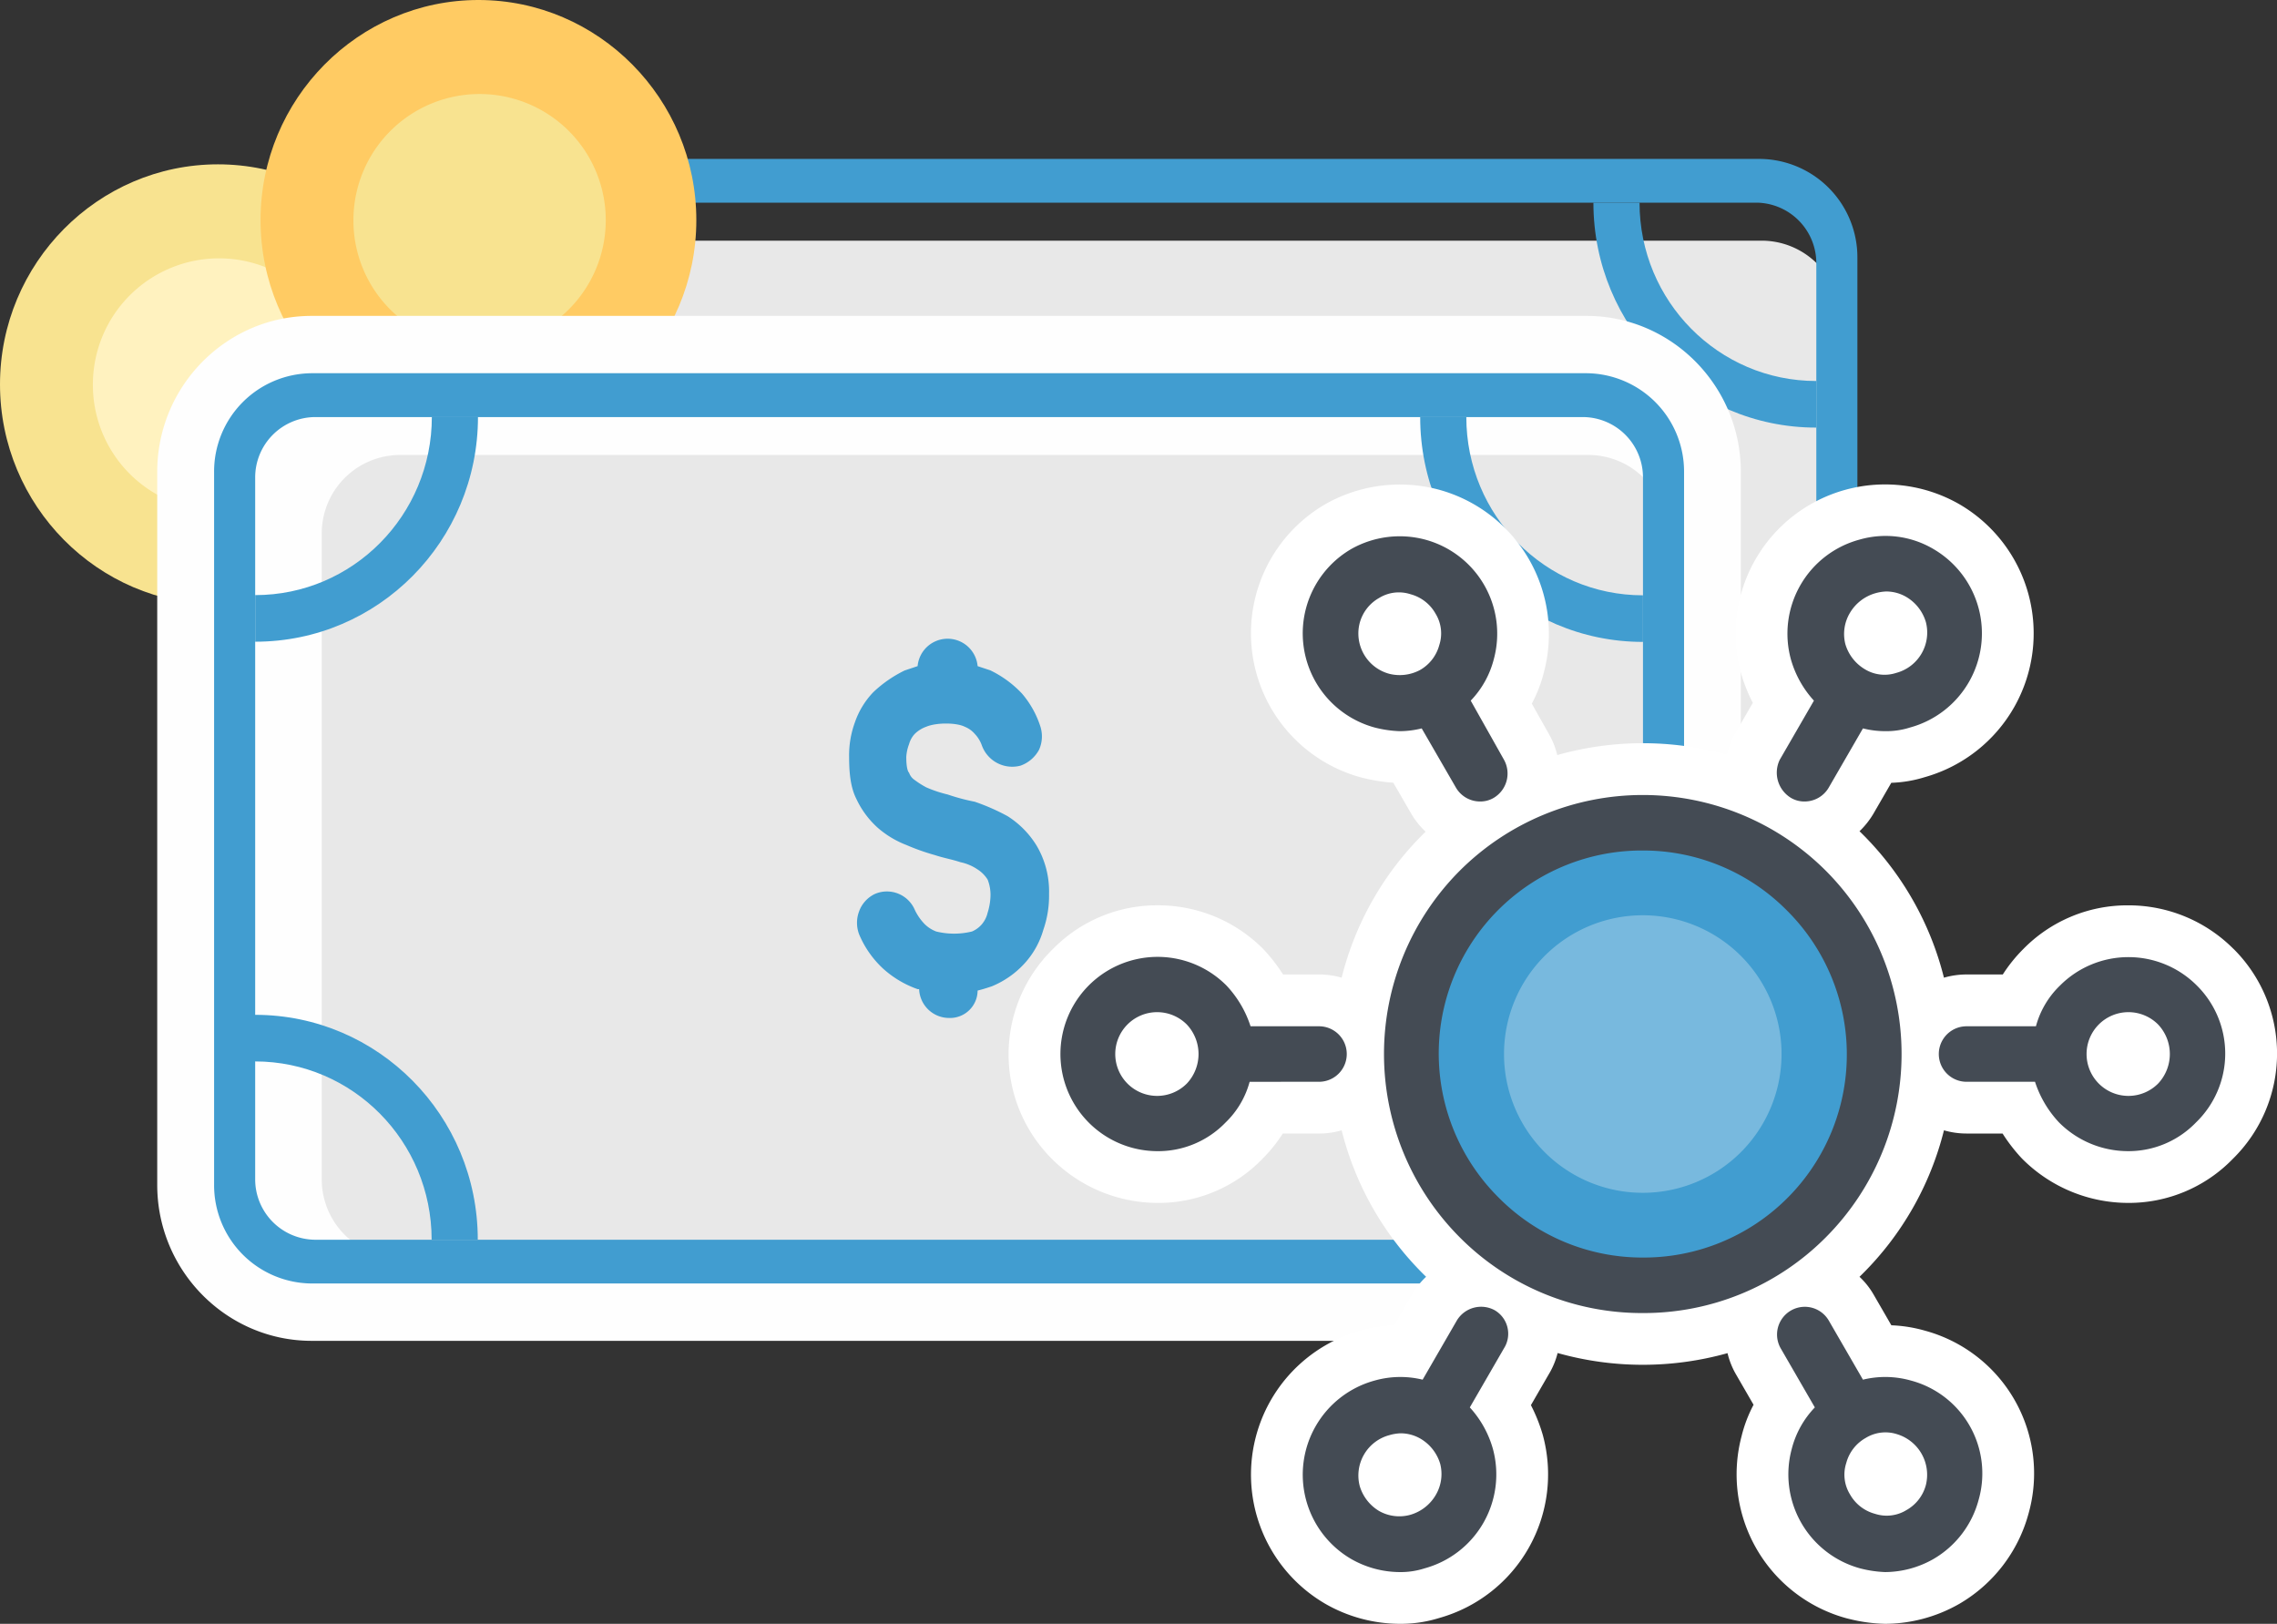 <svg xmlns="http://www.w3.org/2000/svg" width="637.911" height="454.913" viewBox="0 0 637.911 454.913">
  <rect x="0" y="0" width="637.911" height="454.913" fill="#333333" stroke="none"/>
  <g id="Group_2514" data-name="Group 2514" transform="translate(-2972.529 -2378.79)">
    <g id="Group_2512" data-name="Group 2512">
      <path id="Path_2311" data-name="Path 2311" d="M3132.97,2446.215h333.269a21.94,21.94,0,0,1,21.77,21.988v180.915a21.959,21.959,0,0,1-21.77,21.988H3132.97a21.959,21.959,0,0,1-21.77-21.988V2468.2a21.94,21.94,0,0,1,21.77-21.988Z" fill="#e8e8e8" fill-rule="evenodd"/>
      <path id="Path_2312" data-name="Path 2312" d="M3311.354,2555.439a26.356,26.356,0,0,0-7.993-8.073,64.054,64.054,0,0,0-9.213-4.037,53.282,53.282,0,0,1-7.6-2,38.084,38.084,0,0,1-6.009-2.033,21.7,21.7,0,0,1-3.2-2.033,4,4,0,0,1-1.587-2c-.4-.4-.794-1.632-.794-4.438a11.8,11.8,0,0,1,.794-3.636,6.429,6.429,0,0,1,1.587-2.834,9.059,9.059,0,0,1,3.2-2.033c2.806-1.2,8.419-1.2,10.8,0a7.076,7.076,0,0,1,2.806,2.033,9.066,9.066,0,0,1,2.013,3.235,9,9,0,0,0,10.8,5.64,9.407,9.407,0,0,0,5.187-4.437,9.141,9.141,0,0,0,.4-6.471,26.592,26.592,0,0,0-5.188-9.276,29.238,29.238,0,0,0-8.815-6.471c-1.191-.4-2.381-.8-3.6-1.2a8.424,8.424,0,0,0-16.781,0c-1.219.4-2.41.8-3.6,1.2a33.894,33.894,0,0,0-8.816,6.07,22.99,22.99,0,0,0-5.188,8.475,27.051,27.051,0,0,0-1.615,9.7c0,4.438.4,8.475,2.012,11.71a24.446,24.446,0,0,0,6.01,8.074,25.8,25.8,0,0,0,7.993,4.838,57.923,57.923,0,0,0,7.994,2.835c2.41.8,4.791,1.231,7.2,2.033a13.1,13.1,0,0,1,4.791,2,9.187,9.187,0,0,1,2.806,2.834,11.78,11.78,0,0,1,.794,4.839,17.617,17.617,0,0,1-.794,4.466,8.418,8.418,0,0,1-1.587,3.235,7.428,7.428,0,0,1-2.807,2,21.036,21.036,0,0,1-10.006,0,8.719,8.719,0,0,1-3.2-2,15.427,15.427,0,0,1-2.807-4.065,8.514,8.514,0,0,0-11.2-4.438,8.705,8.705,0,0,0-4.394,4.867,9.009,9.009,0,0,0,0,6.442,28.44,28.44,0,0,0,6.8,9.706,29.111,29.111,0,0,0,9.61,5.668h.4a8.409,8.409,0,0,0,8.391,8.074,7.724,7.724,0,0,0,7.994-7.673c1.615-.4,2.806-.83,4-1.231a25.553,25.553,0,0,0,9.213-6.442,23.189,23.189,0,0,0,5.187-9.3,29.236,29.236,0,0,0,1.616-10.107,25.278,25.278,0,0,0-3.6-13.743Z" fill="#60c49c"/>
      <path id="Path_2313" data-name="Path 2313" d="M3108.365,2423.31h357.166a27.558,27.558,0,0,1,27.354,27.6v92.19a5.563,5.563,0,0,1-5.528,5.583h-.481a5.539,5.539,0,0,1-5.5-5.583v-90.558a16.949,16.949,0,0,0-16.809-16.978H3109.329a16.926,16.926,0,0,0-16.781,16.978v196.519a16.925,16.925,0,0,0,16.781,16.977h355.238a16.949,16.949,0,0,0,16.809-16.977V2641.3a5.539,5.539,0,0,1,5.5-5.583h.481a5.563,5.563,0,0,1,5.528,5.583v9.419a27.558,27.558,0,0,1-27.354,27.6H3108.365a27.553,27.553,0,0,1-27.326-27.6V2450.91a27.553,27.553,0,0,1,27.326-27.6Zm373.011,196.634v-37.077a5.557,5.557,0,0,1,5.5-5.583h.481a5.582,5.582,0,0,1,5.528,5.583v37.077a5.563,5.563,0,0,1-5.528,5.583h-.481a5.539,5.539,0,0,1-5.5-5.583Z" fill="#419dd0" fill-rule="evenodd"/>
      <path id="Path_2314" data-name="Path 2314" d="M3481.376,2498.58h-.056c-34.47,0-62.391-28.2-62.391-63.016h12.926c0,27.6,22.139,49.96,49.465,49.96h.056Z" fill="#419dd0" fill-rule="evenodd"/>
      <path id="Path_2315" data-name="Path 2315" d="M3481.32,2602.994h-.057c-34.441,0-62.391,28.2-62.391,62.987H3431.8c0-27.571,22.139-49.96,49.465-49.96h.057Z" fill="#419dd0" fill-rule="evenodd"/>
      <path id="Path_2316" data-name="Path 2316" d="M3092.548,2498.522h.057c34.441,0,62.362-28.229,62.362-63.015h-12.926c0,27.6-22.139,49.96-49.436,49.96h-.057Z" fill="#60c49c" fill-rule="evenodd"/>
      <path id="Path_2317" data-name="Path 2317" d="M3092.491,2603.052h.057c34.441,0,62.362,28.2,62.362,62.986h-12.926c0-27.571-22.138-49.931-49.436-49.931h-.057Z" fill="#60c49c" fill-rule="evenodd"/>
      <path id="Path_2318" data-name="Path 2318" d="M3033.587,2548.139c33.619,0,61.03-27.686,61.03-61.67,0-33.956-27.411-61.641-61.03-61.641s-61.058,27.685-61.058,61.641c0,33.984,27.439,61.67,61.058,61.67Z" fill="#f8e390" fill-rule="evenodd"/>
      <path id="Path_2319" data-name="Path 2319" d="M3033.559,2521.856a35.346,35.346,0,1,0-35.008-35.358,35.236,35.236,0,0,0,35.008,35.358Z" fill="#fff2bf" fill-rule="evenodd"/>
      <path id="Path_2320" data-name="Path 2320" d="M3106.579,2502.1c33.619,0,61.03-27.685,61.03-61.641s-27.411-61.67-61.03-61.67c-33.647,0-61.058,27.714-61.058,61.67s27.411,61.641,61.058,61.641Z" fill="#ffcb63" fill-rule="evenodd"/>
      <path id="Path_2321" data-name="Path 2321" d="M3106.551,2475.818a35.346,35.346,0,1,0-35.008-35.358,35.236,35.236,0,0,0,35.008,35.358Z" fill="#f8e390" fill-rule="evenodd"/>
      <path id="Path_2322" data-name="Path 2322" d="M3455.383,2616.88v12.311a21.777,21.777,0,0,1,4.847,13.743v37.076a21.861,21.861,0,0,0,0,21.33v9.419c0,24.05-19.417,43.661-43.229,43.661H3059.836c-23.811,0-43.257-19.611-43.257-43.661V2510.948c0-24.05,19.446-43.661,43.257-43.661H3417c23.812,0,43.229,19.611,43.229,43.661v92.218a21.636,21.636,0,0,1-4.847,13.714Z" fill="#fefefe" fill-rule="evenodd"/>
      <path id="Path_2323" data-name="Path 2323" d="M3084.441,2506.253h333.241a21.965,21.965,0,0,1,21.8,21.988v180.915a21.946,21.946,0,0,1-21.8,21.988H3084.441a21.941,21.941,0,0,1-21.77-21.988V2528.241a21.959,21.959,0,0,1,21.77-21.988Z" fill="#e8e8e8" fill-rule="evenodd"/>
      <path id="Path_2324" data-name="Path 2324" d="M3262.825,2615.506a25.545,25.545,0,0,0-8.022-8.074,59.6,59.6,0,0,0-9.184-4.037,57.374,57.374,0,0,1-7.6-2.032,35.249,35.249,0,0,1-6.01-2.005,25.448,25.448,0,0,1-3.2-2.032,3.953,3.953,0,0,1-1.587-2.033c-.4-.4-.794-1.6-.794-4.438a11.981,11.981,0,0,1,.794-3.636,6.764,6.764,0,0,1,1.587-2.834,8.735,8.735,0,0,1,3.2-2c2.807-1.2,8.419-1.2,10.8,0a7.208,7.208,0,0,1,2.807,2,9.106,9.106,0,0,1,1.984,3.235,9.06,9.06,0,0,0,10.828,5.669,9.525,9.525,0,0,0,5.188-4.438,9.151,9.151,0,0,0,.4-6.47,26.726,26.726,0,0,0-5.188-9.305,30.234,30.234,0,0,0-8.816-6.471c-1.19-.4-2.409-.8-3.6-1.2a8.439,8.439,0,0,0-16.809,0c-1.191.4-2.381.8-3.6,1.2a34.91,34.91,0,0,0-8.787,6.07,22.948,22.948,0,0,0-5.188,8.5,26.806,26.806,0,0,0-1.616,9.677c0,4.438.4,8.5,2.013,11.71a25.2,25.2,0,0,0,5.981,8.1,26.9,26.9,0,0,0,8.022,4.839,61.994,61.994,0,0,0,7.994,2.834c2.381.8,4.79,1.2,7.2,2a13.346,13.346,0,0,1,4.79,2.033,9.185,9.185,0,0,1,2.807,2.835,11.672,11.672,0,0,1,.793,4.838,17.408,17.408,0,0,1-.793,4.438,7.716,7.716,0,0,1-1.616,3.235,7.486,7.486,0,0,1-2.778,2.033,21.066,21.066,0,0,1-10.006,0,9.191,9.191,0,0,1-3.2-2.033,14.622,14.622,0,0,1-2.807-4.037,8.492,8.492,0,0,0-11.2-4.438,8.649,8.649,0,0,0-4.393,4.839,9.085,9.085,0,0,0,0,6.47,27.649,27.649,0,0,0,6.8,9.677,28.48,28.48,0,0,0,9.581,5.669h.425a8.409,8.409,0,0,0,8.391,8.074,7.725,7.725,0,0,0,7.993-7.673c1.616-.4,2.807-.8,4-1.2a25.631,25.631,0,0,0,9.213-6.471,23.55,23.55,0,0,0,5.187-9.305,28.959,28.959,0,0,0,1.616-10.078,25.2,25.2,0,0,0-3.6-13.742Z" fill="#419dd0"/>
      <path id="Path_2325" data-name="Path 2325" d="M3059.836,2483.348H3417a27.552,27.552,0,0,1,27.326,27.6v92.218a5.556,5.556,0,0,1-5.5,5.583h-.482a5.58,5.58,0,0,1-5.527-5.583V2512.58a16.9,16.9,0,0,0-16.781-16.949H3060.8a16.9,16.9,0,0,0-16.781,16.949v196.547A16.925,16.925,0,0,0,3060.8,2726.1h355.238a16.925,16.925,0,0,0,16.781-16.978v-7.787a5.58,5.58,0,0,1,5.527-5.583h.482a5.556,5.556,0,0,1,5.5,5.583v9.419a27.552,27.552,0,0,1-27.326,27.6H3059.836a27.534,27.534,0,0,1-27.326-27.6V2510.948a27.534,27.534,0,0,1,27.326-27.6Zm372.983,196.662v-37.076a5.562,5.562,0,0,1,5.527-5.583h.482a5.538,5.538,0,0,1,5.5,5.583v37.076a5.556,5.556,0,0,1-5.5,5.583h-.482a5.58,5.58,0,0,1-5.527-5.583Z" fill="#419dd0" fill-rule="evenodd"/>
      <path id="Path_2326" data-name="Path 2326" d="M3432.819,2558.617h-.029c-34.469,0-62.39-28.2-62.39-62.986h12.926c0,27.571,22.138,49.931,49.464,49.931h.029Z" fill="#419dd0" fill-rule="evenodd"/>
      <path id="Path_2327" data-name="Path 2327" d="M3432.762,2663.032h-.028c-34.47,0-62.391,28.2-62.391,63.016h12.926c0-27.6,22.139-49.96,49.465-49.96h.028Z" fill="#419dd0" fill-rule="evenodd"/>
      <path id="Path_2328" data-name="Path 2328" d="M3044.019,2558.56h.028c34.469,0,62.391-28.2,62.391-62.987h-12.926c0,27.571-22.139,49.932-49.465,49.932h-.028Z" fill="#419dd0" fill-rule="evenodd"/>
      <path id="Path_2329" data-name="Path 2329" d="M3043.962,2663.09h.028c34.47,0,62.391,28.2,62.391,63.015h-12.926c0-27.6-22.139-49.96-49.465-49.96h-.028Z" fill="#419dd0" fill-rule="evenodd"/>
    </g>
    <g id="Group_2513" data-name="Group 2513">
      <path id="Path_2330" data-name="Path 2330" d="M3598.259,2644.634l0,0a41.481,41.481,0,0,0-29.525-12.217h-.267a40.815,40.815,0,0,0-29.13,12.269,42.374,42.374,0,0,0-5.716,7.1h-10.149a22.711,22.711,0,0,0-6.34.9,86.2,86.2,0,0,0-22.8-40.188q-.417-.419-.853-.839a23.171,23.171,0,0,0,3.85-4.833l5.051-8.736a35.384,35.384,0,0,0,9.437-1.6,41.847,41.847,0,0,0,9.631-76.448,41.88,41.88,0,0,0-57.121,15.465,41.677,41.677,0,0,0-4.1,31.7l.083.295a45.892,45.892,0,0,0,3.279,8.193l-5.031,8.7-.415.77a21.992,21.992,0,0,0-1.791,5.055,88.022,88.022,0,0,0-47.558.1,21.482,21.482,0,0,0-2.266-5.776l-4.857-8.636a38.041,38.041,0,0,0,3.43-8.958,41.884,41.884,0,0,0-29.6-51.016,42.357,42.357,0,0,0-31.511,4l-.17.1a41.841,41.841,0,0,0,10.032,76.557l.614.151a50.629,50.629,0,0,0,8.408,1.33l5,8.642.108.183a22.782,22.782,0,0,0,3.938,4.886q-.369.357-.722.711a86.207,86.207,0,0,0-22.8,40.189,22.718,22.718,0,0,0-6.341-.9h-10.08a46.927,46.927,0,0,0-5.174-6.733l-.4-.422a41.472,41.472,0,0,0-29.524-12.218h-.265a40.79,40.79,0,0,0-29.051,12.188,41.339,41.339,0,0,0-.291,58.9,41.961,41.961,0,0,0,29.437,12.283,40.5,40.5,0,0,0,29.531-12.379,42.229,42.229,0,0,0,5.672-7.058h10.149a22.687,22.687,0,0,0,6.341-.9,86.218,86.218,0,0,0,22.8,40.189q.418.419.855.841a21.25,21.25,0,0,0-3.934,4.967l-4.984,8.622a41.868,41.868,0,0,0-19.292,78.041l.174.1a42.13,42.13,0,0,0,20.592,5.493,36.229,36.229,0,0,0,11.158-1.643,41.791,41.791,0,0,0,29.011-51.138l-.08-.284a45.994,45.994,0,0,0-3.28-8.194l4.907-8.488a21.787,21.787,0,0,0,2.574-6.116,88,88,0,0,0,47.6.036,22.16,22.16,0,0,0,2.323,5.863l4.971,8.6a37.94,37.94,0,0,0-3.371,8.85,41.79,41.79,0,0,0,29.493,50.982l.606.149a45.461,45.461,0,0,0,10.144,1.383,42.159,42.159,0,0,0,20.617-5.509l.168-.095a41.934,41.934,0,0,0,19.373-25.259,41.436,41.436,0,0,0-28.943-51.242,39.47,39.47,0,0,0-9.482-1.526l-4.95-8.561a21.446,21.446,0,0,0-3.976-5.025c.294-.284.58-.566.862-.848a86.2,86.2,0,0,0,22.8-40.189,22.681,22.681,0,0,0,6.34.9h10.081a47.387,47.387,0,0,0,5.236,6.8l.341.353a41.96,41.96,0,0,0,29.436,12.283,40.555,40.555,0,0,0,29.5-12.344,41.34,41.34,0,0,0,.2-58.807Z" fill="#fff"/>
      <g id="surface1">
        <path id="Path_2331" data-name="Path 2331" d="M3386.948,2628.259a64.789,64.789,0,1,1,0,91.625,64.784,64.784,0,0,1,0-91.625" fill="#419dd0"/>
        <path id="Path_2332" data-name="Path 2332" d="M3405.272,2646.585a38.875,38.875,0,1,1,0,54.978A38.877,38.877,0,0,1,3405.272,2646.585Z" fill="#fff" opacity="0.29"/>
        <path id="Path_2333" data-name="Path 2333" d="M3316.137,2674.072a19.437,19.437,0,1,0-19.437,19.437A19.435,19.435,0,0,0,3316.137,2674.072Z" fill="#fff"/>
        <path id="Path_2334" data-name="Path 2334" d="M3588.256,2674.072a19.437,19.437,0,1,0-19.437,19.437A19.435,19.435,0,0,0,3588.256,2674.072Z" fill="#fff"/>
        <path id="Path_2335" data-name="Path 2335" d="M3384.309,2791.95a19.437,19.437,0,1,0-19.437,19.437A19.436,19.436,0,0,0,3384.309,2791.95Z" fill="#fff"/>
        <path id="Path_2336" data-name="Path 2336" d="M3520.075,2556.192a19.438,19.438,0,1,0-19.437,19.437A19.439,19.439,0,0,0,3520.075,2556.192Z" fill="#fff"/>
        <path id="Path_2337" data-name="Path 2337" d="M3520.267,2792.054a19.437,19.437,0,1,0-19.437,19.437A19.436,19.436,0,0,0,3520.267,2792.054Z" fill="#fff"/>
        <path id="Path_2338" data-name="Path 2338" d="M3384.114,2556.093a19.437,19.437,0,1,0-19.437,19.437A19.437,19.437,0,0,0,3384.114,2556.093Z" fill="#fff"/>
        <path id="Path_2339" data-name="Path 2339" d="M3432.762,2746.637a71.927,71.927,0,0,1-51.313-21.251,72.731,72.731,0,0,1,0-102.627,72.575,72.575,0,0,1,102.627,0,72.733,72.733,0,0,1,0,102.627A71.929,71.929,0,0,1,3432.762,2746.637Zm0-129.58a56.887,56.887,0,0,0-40.428,97.185,56.647,56.647,0,0,0,40.428,16.846,56.888,56.888,0,0,0,40.428-97.186A56.647,56.647,0,0,0,3432.762,2617.057Z" fill="#444b54"/>
        <path id="Path_2340" data-name="Path 2340" d="M3588,2654.893a27.065,27.065,0,0,0-38.358,0,24.783,24.783,0,0,0-6.737,11.405h-19.438a7.774,7.774,0,0,0,0,15.549h19.179a30.249,30.249,0,0,0,6.738,11.4,27.314,27.314,0,0,0,19.178,8.033,26.258,26.258,0,0,0,19.177-8.033A26.836,26.836,0,0,0,3588,2654.893Zm-10.886,27.473a11.729,11.729,0,1,1,0-16.587A12.058,12.058,0,0,1,3577.115,2682.366Z" fill="#444b54"/>
        <path id="Path_2341" data-name="Path 2341" d="M3507.919,2765.556a26.4,26.4,0,0,0-13.477-.259l-9.589-16.587a7.779,7.779,0,0,0-13.475,7.775l9.587,16.587a26.077,26.077,0,0,0-6.479,11.662,27.29,27.29,0,0,0,19.179,33.431,32.577,32.577,0,0,0,7,1.037,27.639,27.639,0,0,0,13.477-3.629,27.264,27.264,0,0,0,12.7-16.585A26.932,26.932,0,0,0,3507.919,2765.556Zm4.145,29.284a11.412,11.412,0,0,1-5.441,7,10.564,10.564,0,0,1-8.812,1.038,11.424,11.424,0,0,1-7-5.444,10.552,10.552,0,0,1-1.037-8.81,11.412,11.412,0,0,1,5.441-7,10.577,10.577,0,0,1,8.812-1.038A11.877,11.877,0,0,1,3512.064,2794.84Z" fill="#444b54"/>
        <path id="Path_2342" data-name="Path 2342" d="M3384.559,2575.072a26.068,26.068,0,0,0,6.479-11.662,27.287,27.287,0,0,0-19.179-33.43,27.639,27.639,0,0,0-20.732,2.592,27.338,27.338,0,0,0,6.479,50.017,32.589,32.589,0,0,0,7,1.035,25.517,25.517,0,0,0,6.219-.777l9.589,16.588a7.816,7.816,0,0,0,6.74,3.887,7.316,7.316,0,0,0,3.887-1.038,7.934,7.934,0,0,0,2.85-10.624Zm-22.808-7.514a11.7,11.7,0,0,1-8.291-14.254,11.419,11.419,0,0,1,5.441-7,10.566,10.566,0,0,1,8.813-1.038,11.419,11.419,0,0,1,6.995,5.444,10.549,10.549,0,0,1,1.038,8.81,11.417,11.417,0,0,1-5.442,7A12.07,12.07,0,0,1,3361.751,2567.558Z" fill="#444b54"/>
        <path id="Path_2343" data-name="Path 2343" d="M3342.056,2681.847a7.774,7.774,0,1,0,0-15.549h-19.179a30.266,30.266,0,0,0-6.737-11.405,27.215,27.215,0,1,0-19.437,46.391,26.26,26.26,0,0,0,19.179-8.033,24.793,24.793,0,0,0,6.737-11.4Zm-37.06.519a11.729,11.729,0,1,1,0-16.587A12.058,12.058,0,0,1,3305,2682.366Z" fill="#444b54"/>
        <path id="Path_2344" data-name="Path 2344" d="M3474.228,2602.284a7.32,7.32,0,0,0,3.887,1.038,7.809,7.809,0,0,0,6.738-3.887l9.589-16.588a25.535,25.535,0,0,0,6.221.777,21.859,21.859,0,0,0,7-1.035,27.34,27.34,0,0,0,6.479-50.017,26.357,26.357,0,0,0-20.733-2.592,27.286,27.286,0,0,0-19.179,33.43,28.778,28.778,0,0,0,6.479,11.662l-9.589,16.588A8.277,8.277,0,0,0,3474.228,2602.284Zm16.587-51.832a12.172,12.172,0,0,1,7-5.441,12.935,12.935,0,0,1,3.11-.519,11.118,11.118,0,0,1,5.7,1.554,12.178,12.178,0,0,1,5.441,7,11.7,11.7,0,0,1-8.291,14.254,10.567,10.567,0,0,1-8.812-1.036,12.179,12.179,0,0,1-5.442-7A11.532,11.532,0,0,1,3490.815,2550.452Z" fill="#444b54"/>
        <path id="Path_2345" data-name="Path 2345" d="M3391.3,2745.86a7.934,7.934,0,0,0-10.624,2.85l-9.59,16.587a26.446,26.446,0,0,0-13.476.259,27.338,27.338,0,0,0-6.479,50.017,27.627,27.627,0,0,0,13.476,3.629,21.8,21.8,0,0,0,7-1.037,27.288,27.288,0,0,0,19.177-33.431,28.789,28.789,0,0,0-6.479-11.662l9.589-16.587A7.625,7.625,0,0,0,3391.3,2745.86Zm-16.587,51.833a12.17,12.17,0,0,1-6.995,5.441,11.491,11.491,0,0,1-8.813-1.035,12.187,12.187,0,0,1-5.441-7,11.7,11.7,0,0,1,8.291-14.254,12.944,12.944,0,0,1,3.111-.519,11.118,11.118,0,0,1,5.7,1.554,12.183,12.183,0,0,1,5.441,7A11.524,11.524,0,0,1,3374.709,2797.693Z" fill="#444b54"/>
      </g>
    </g>
  </g>
</svg>

